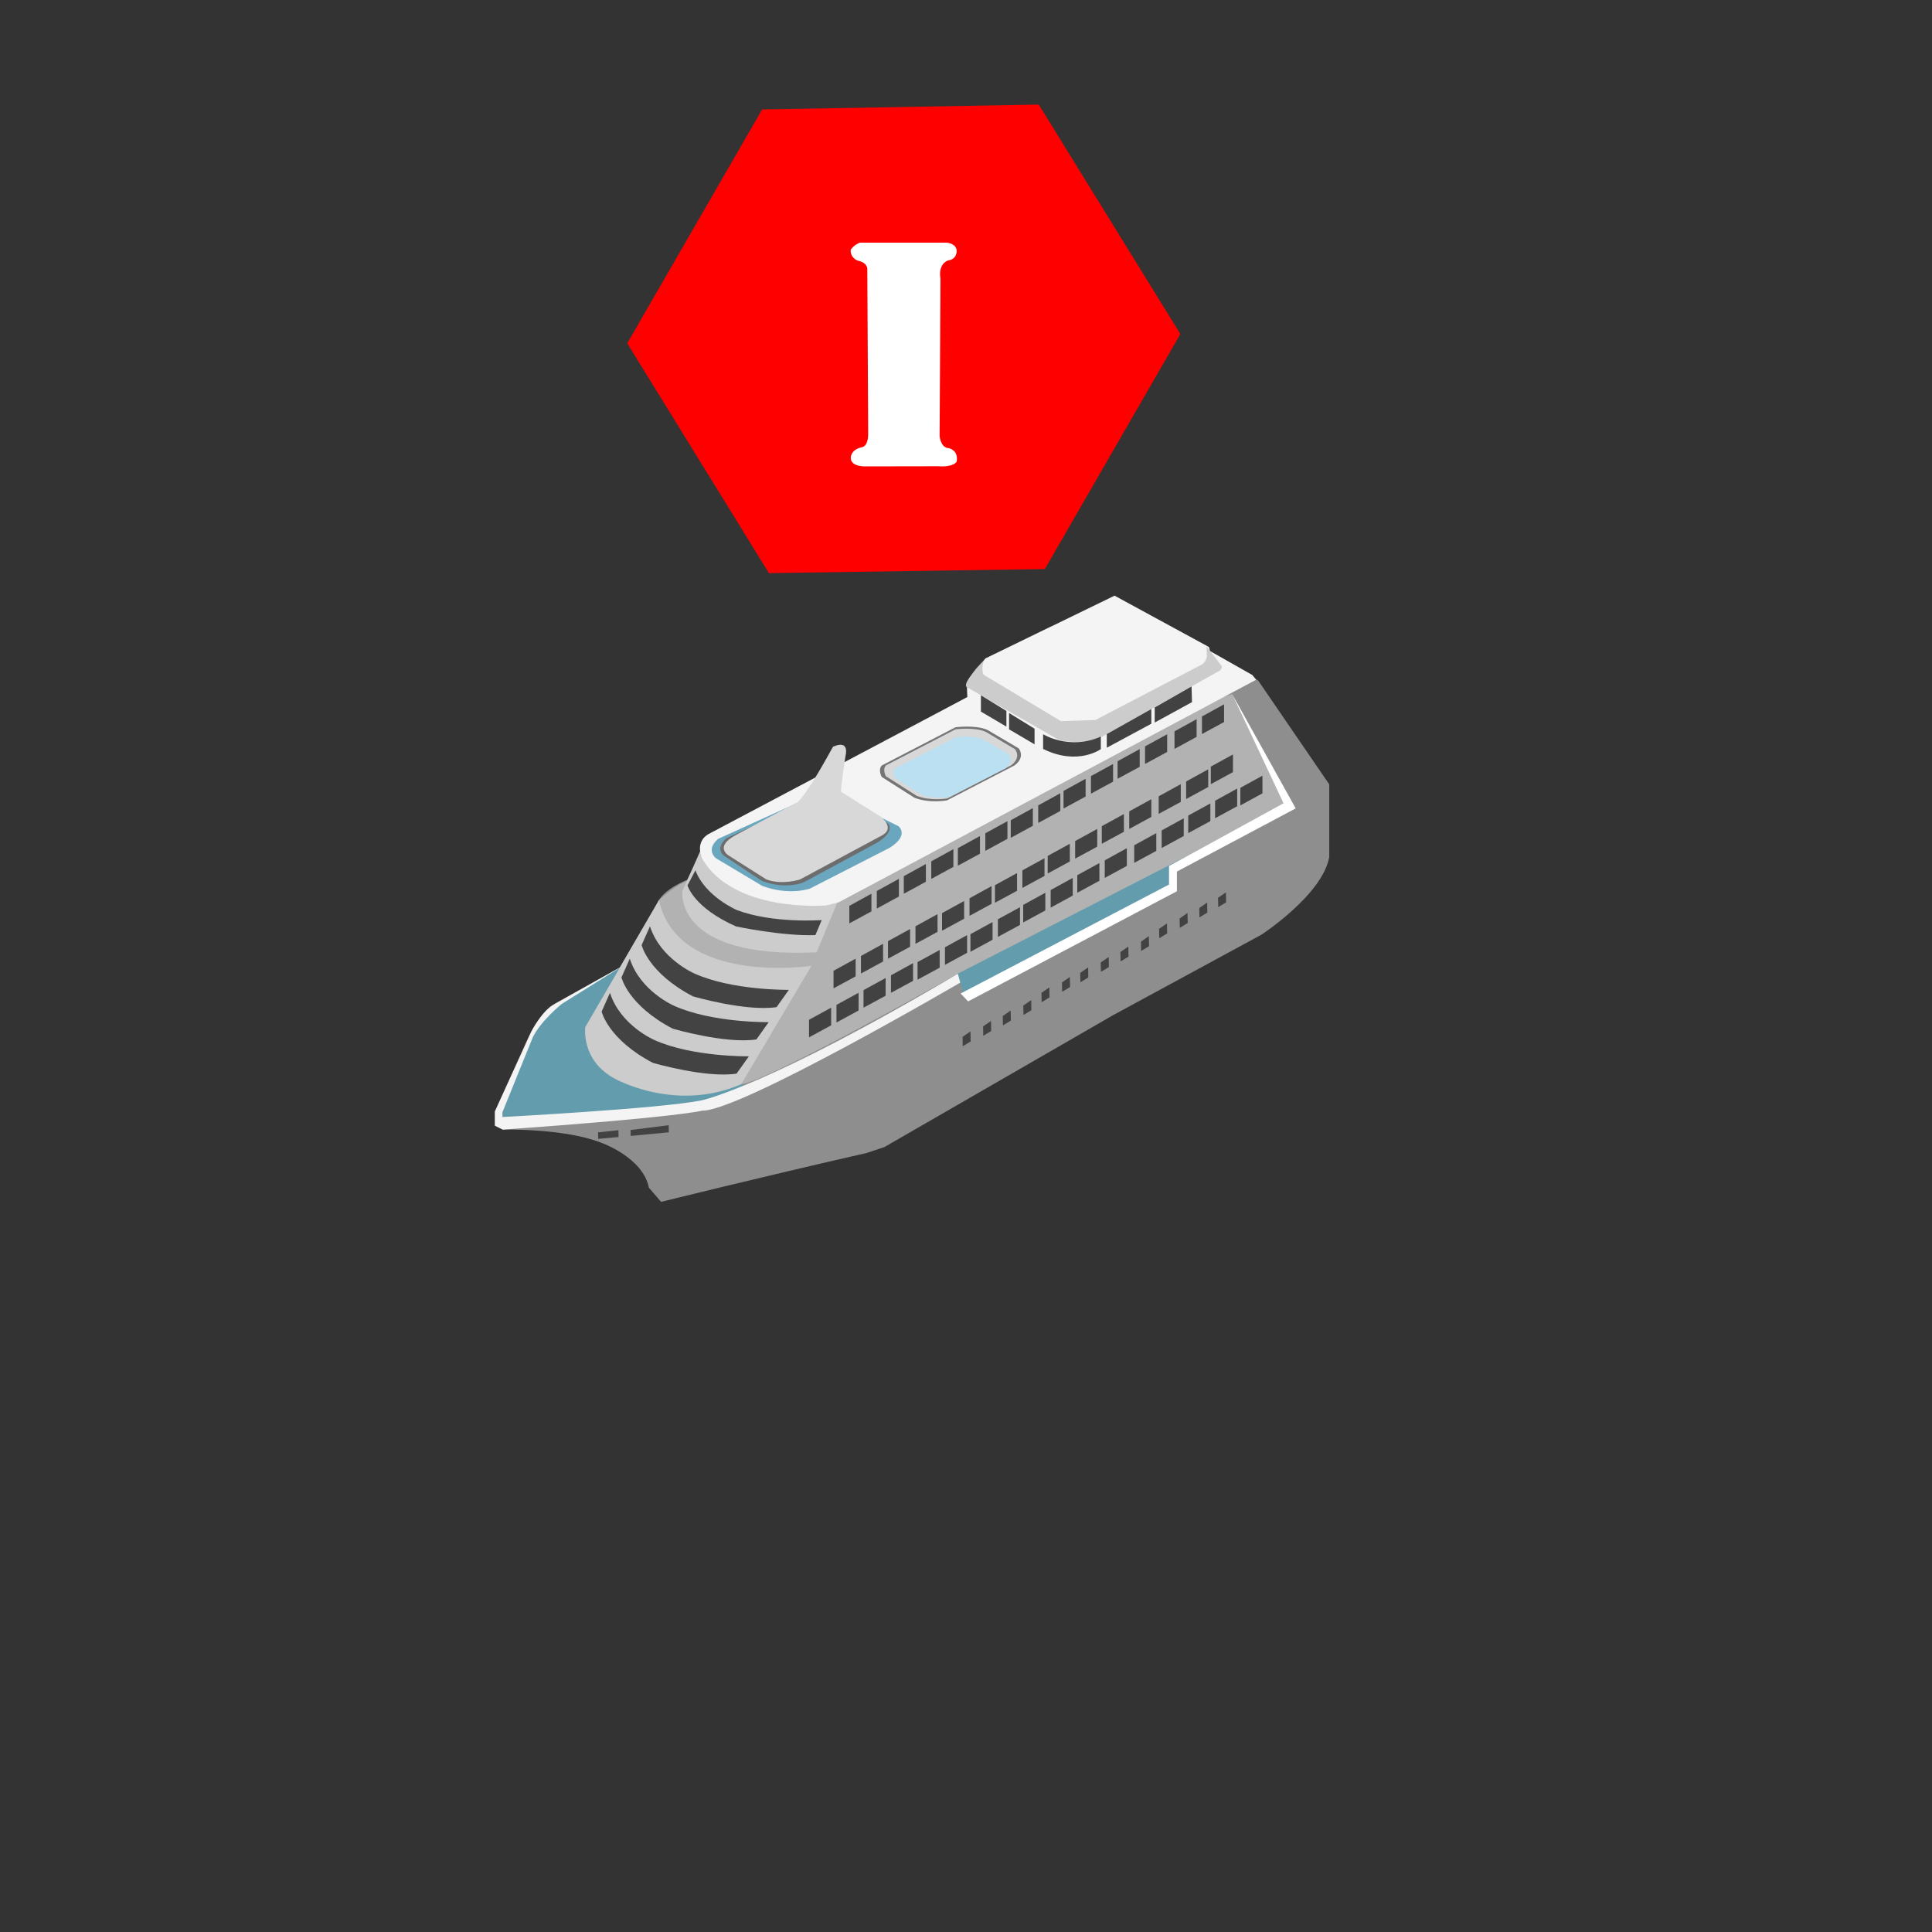 <?xml version="1.0" encoding="utf-8"?>
<!-- Generator: Adobe Illustrator 16.0.0, SVG Export Plug-In . SVG Version: 6.00 Build 0)  -->
<!DOCTYPE svg PUBLIC "-//W3C//DTD SVG 1.1//EN" "http://www.w3.org/Graphics/SVG/1.1/DTD/svg11.dtd">
<svg version="1.1" id="Layer_1" xmlns="http://www.w3.org/2000/svg" xmlns:xlink="http://www.w3.org/1999/xlink" x="0px" y="0px"
	 width="200px" height="200px" viewBox="0 0 200 200" enable-background="new 0 0 200 200" xml:space="preserve">
<rect x="0" y="0" width="200" height="200" fill="#333333" stroke="none"/>
<g>
	<path fill="#C6C6C6" d="M60.59,106.316l7.625-13.12c0,0,1.95-2.515,4.066-1.889l55.27-19.459l5.313,11.303l-11.852,6.496
		l-21.854,11.155c0,0-21.629,12.607-25.485,12.369l-4.016-11.753L60.59,106.316z"/>
	<path fill="#8E8E8E" d="M64.471,99.984l-6.742,3.749c0,0-1.716,0.783-3.065,3.727l-3.432,7.6v1.471l0.82,0.41
		c0,0,6.289-0.166,10.174,1.349c0,0,4.33,1.513,4.944,4.657l1.267,1.471c0,0,10.172-2.532,21.285-5.063l1.836-0.613l23.654-13.643
		l15.363-8.335c0,0,6.334-4.127,7.028-8.049v-7.517l-7.356-10.744l-4.699-2.614l-0.653-0.942l-5.427-2.545l-0.256-0.356
		c0,0-8.203,2.317-10.405,0.86l-6.799,3.312l-1.021,1.103l-0.939,1.388l0.042,0.49l0.693,0.408l-0.04,0.45l-0.615,0.163
		l-12.542,6.779c0,0-2.583,1.226-3.718,2.003l-9.518,4.981c0,0-1.876,0.735-1.796,2.411l-1.429,2.737c0,0-2.656,1.061-3.065,2.451
		L64.471,99.984z"/>
	<path fill="#B2B2B2" d="M67.691,94.206l0.524-1.013c0,0,1.79-1.829,4.068-2.484l55.268-18.862l5.313,11.303l-11.849,6.498
		l-21.857,11.155c0,0-19.527,11.071-22.428,11.436l-7.886-10.254L67.691,94.206z"/>
	<path fill="#CCCCCC" d="M72.643,87.756l-2.002,4.497c0,0-0.939,7.028,13.891,6.331l2.247-5.389
		C86.778,93.197,74.276,95.15,72.643,87.756z"/>
	<path fill="#F4F4F4" d="M73.582,86.216l26.556-14.053l-0.04-1.021l25.138-3.76l4.402,2.494l0.406,0.49L86.817,93.409l-1.308,0.326
		c0,0-9.643,0.777-12.83-4.88C72.684,88.854,71.786,87.036,73.582,86.216z"/>
	<polygon fill="#639DAD" points="64.961,99.984 64.471,99.984 57.517,104.18 56.136,105.438 55.065,107.063 52.859,112.547 
		51.663,115.428 51.969,115.979 53.869,115.979 70.629,114.813 76.851,113.098 77.004,112.427 	"/>
	<path fill="#F4F4F4" d="M64.471,99.984l-6.289,3.924c0,0-2.165,1.716-3.026,3.47l-3.146,7.765v0.49c0,0,16.261-0.857,20.591-1.717
		c0,0,6.744-1.367,26.556-13.111l0.49,0.774c0,0-23.042,13.479-26.964,13.397c0,0-2.248,0.655-20.632,1.961l-0.82-0.41v-1.471
		l3.797-8.318c0,0,1.078-2.068,2.259-2.73L64.471,99.984z"/>
	<path fill="#F4F4F4" d="M102.02,68.161l13.359-6.498l9.762,5.311c0,0,0.451,0.858-0.611,1.513l-10.904,5.841h-4.458l-7.147-4.29
		C102.02,70.038,100.953,69.388,102.02,68.161z"/>
	<path fill="#CCCCCC" d="M101.869,68.356c0,0-2.386,2.42-1.773,2.787l9.479,5.433c0,0,2.286,0.693,4.538-0.33l11.932-6.699
		c0,0,0.449-0.14,0.449-0.561l-1.598-2.093l0.041,1.104l-0.164,0.448l-0.326,0.328l-11.057,5.763l-3.566,0.113l-8.039-4.822
		C101.785,69.823,101.543,69.099,101.869,68.356z"/>
	<polygon fill="#639DAD" points="99.157,100.802 122.984,88.568 122.039,89.688 121.588,90.139 121.465,91.159 121.422,91.814 
		99.82,103.245 	"/>
	<polygon fill="#FFFFFF" points="99.444,102.848 100.222,103.661 121.832,92.264 121.832,90.223 134.131,83.685 127.551,71.851 
		132.863,83.152 121.016,89.648 121.016,91.569 	"/>
	<path fill="#CCCCCC" d="M68.215,93.197l-7.623,13.12c0,0-0.49,3.391,2.982,5.31c0,0,6.29,3.593,13.153,0.612L84,99.982
		C84.001,99.984,70.176,102.064,68.215,93.197z"/>
	<path fill="#757575" d="M91.282,79.241l7.63-3.955c0,0,2.086-0.278,3.311,0.278l3.225,1.9c0,0,0.769,0.889-0.436,1.777
		l-6.988,3.616c0,0-1.805,0.337-3.368-0.278l-3.372-2.145C91.282,80.437,90.855,79.701,91.282,79.241z"/>
	<path fill="#D8D8D8" d="M91.714,79.232l7.198-3.732c0,0,1.969-0.261,3.125,0.256l3.033,1.796c0,0,0.725,0.841-0.405,1.678
		l-6.592,3.415c0,0-1.7,0.318-3.176-0.261l-3.183-2.026C91.714,80.362,91.31,79.667,91.714,79.232z"/>
	<path fill="#6AA7BF" d="M74.339,86.841l11.123-5.056L93,85.521c0,0,1.195,0.913-0.886,2.234l-8.272,4.232
		c0,0-2.118,0.767-4.938-0.279l-4.781-2.859C74.123,88.854,72.989,88.005,74.339,86.841z"/>
	<path fill="#6D6D6D" d="M75.206,86.764l10.112-4.649l6.592,3.103c0,0,0.872,0.754-1.058,1.991l-7.603,4.103
		c0,0-1.785,0.851-4.397-0.127l-3.926-2.611C74.925,88.568,73.954,87.852,75.206,86.764z"/>
	<path fill="#BBE0F2" d="M92.639,79.55l6.357-3.242c0,0,1.738-0.23,2.754,0.224l2.682,1.559c0,0,0.639,0.731-0.359,1.459
		l-5.818,2.971c0,0-1.507,0.275-2.81-0.227l-2.811-1.76C92.639,80.532,92.285,79.927,92.639,79.55z"/>
	<path fill="#D8D8D8" d="M76.176,86.442l6.128-3.279c0,0,0.459,0.458,3.922-5.852c0,0,1.748-0.919,1.287,1.042
		c0,0-0.551,3.523-0.432,3.616c0.12,0.092,4.007,2.513,4.007,2.513s1.631,1.164,0.281,1.961l-8.546,4.596c0,0-1.839,0.613-3.49,0
		l-3.891-2.47C75.44,88.568,73.885,87.668,76.176,86.442z"/>
	<g>
		<polygon fill="#424242" points="61.909,117.221 61.925,117.896 64.033,117.706 64.021,117 		"/>
		<polygon fill="#424242" points="65.281,116.979 65.289,117.59 69.234,117.216 69.22,116.48 		"/>
		<polygon fill="#424242" points="99.647,107.334 100.463,106.768 100.482,107.813 99.663,108.307 		"/>
		<polygon fill="#424242" points="101.77,106.254 102.589,105.691 102.607,106.729 101.789,107.227 		"/>
		<polygon fill="#424242" points="103.807,105.178 104.623,104.611 104.643,105.65 103.822,106.148 		"/>
		<polygon fill="#424242" points="105.934,104.096 106.752,103.529 106.768,104.574 105.952,105.072 		"/>
		<polygon fill="#424242" points="107.811,102.777 108.629,102.211 108.645,103.253 107.828,103.749 		"/>
		<polygon fill="#424242" points="109.936,101.702 110.752,101.135 110.771,102.177 109.951,102.671 		"/>
		<polygon fill="#424242" points="111.824,100.714 112.645,100.146 112.658,101.186 111.843,101.684 		"/>
		<polygon fill="#424242" points="113.949,99.634 114.77,99.066 114.788,100.108 113.969,100.604 		"/>
		<polygon fill="#424242" points="115.986,98.554 116.803,97.988 116.822,99.028 116.002,99.526 		"/>
		<polygon fill="#424242" points="118.113,97.478 118.93,96.91 118.947,97.952 118.129,98.446 		"/>
		<polygon fill="#424242" points="119.99,96.155 120.805,95.589 120.824,96.629 120.006,97.123 		"/>
		<polygon fill="#424242" points="122.115,95.077 122.932,94.511 122.951,95.553 122.131,96.047 		"/>
		<polygon fill="#424242" points="124.148,93.997 124.965,93.433 124.984,94.475 124.164,94.969 		"/>
		<polygon fill="#424242" points="126.092,92.937 126.91,92.373 126.926,93.413 126.111,93.907 		"/>
	</g>
	<polygon fill="#424242" points="87.923,93.771 90.21,92.515 90.21,94.346 87.923,95.589 	"/>
	<polygon fill="#424242" points="90.767,92.233 93.054,90.978 93.054,92.808 90.767,94.053 	"/>
	<polygon fill="#424242" points="93.561,90.701 95.848,89.443 95.848,91.276 93.561,92.521 	"/>
	<polygon fill="#424242" points="96.405,89.164 98.694,87.905 98.694,89.74 96.405,90.983 	"/>
	<polygon fill="#424242" points="99.157,87.8 101.447,86.542 101.447,88.375 99.157,89.617 	"/>
	<polygon fill="#424242" points="101.999,86.261 104.289,85.006 104.289,86.835 101.999,88.082 	"/>
	<polygon fill="#424242" points="104.635,84.91 106.921,83.654 106.921,85.486 104.635,86.729 	"/>
	<polygon fill="#424242" points="107.477,83.372 109.764,82.114 109.764,83.949 107.477,85.191 	"/>
	<polygon fill="#424242" points="110.096,81.876 112.383,80.62 112.383,82.455 110.096,83.698 	"/>
	<polygon fill="#424242" points="112.936,80.341 115.225,79.084 115.225,80.917 112.936,82.16 	"/>
	<polygon fill="#424242" points="115.691,78.803 117.982,77.544 117.982,79.379 115.691,80.62 	"/>
	<polygon fill="#424242" points="118.534,77.265 120.824,76.009 120.824,77.841 118.534,79.084 	"/>
	<polygon fill="#424242" points="121.584,75.706 123.873,74.45 123.873,76.283 121.584,77.525 	"/>
	<polygon fill="#424242" points="124.426,74.168 126.715,72.912 126.715,74.745 124.426,75.99 	"/>
	<polygon fill="#424242" points="86.286,100.495 88.576,99.241 88.576,101.073 86.286,102.314 	"/>
	<polygon fill="#424242" points="89.128,98.959 91.417,97.701 91.417,99.534 89.128,100.777 	"/>
	<polygon fill="#424242" points="91.926,97.428 94.214,96.171 94.214,98.004 91.926,99.245 	"/>
	<polygon fill="#424242" points="94.768,95.89 97.054,94.631 97.054,96.464 94.768,97.707 	"/>
	<polygon fill="#424242" points="97.521,94.524 99.808,93.27 99.808,95.103 97.521,96.344 	"/>
	<polygon fill="#424242" points="100.364,92.988 102.65,91.729 102.65,93.563 100.364,94.808 	"/>
	<polygon fill="#424242" points="102.995,91.634 105.285,90.38 105.285,92.213 102.995,93.453 	"/>
	<polygon fill="#424242" points="105.837,90.099 108.127,88.842 108.127,90.673 105.837,91.916 	"/>
	<polygon fill="#424242" points="108.457,88.604 110.748,87.346 110.748,89.181 108.457,90.424 	"/>
	<polygon fill="#424242" points="111.299,87.064 113.586,85.811 113.586,87.643 111.299,88.886 	"/>
	<polygon fill="#424242" points="114.057,85.524 116.344,84.272 116.344,86.105 114.057,87.346 	"/>
	<polygon fill="#424242" points="116.898,83.991 119.186,82.734 119.186,84.565 116.898,85.811 	"/>
	<polygon fill="#424242" points="119.947,82.432 122.234,81.176 122.234,83.011 119.947,84.251 	"/>
	<polygon fill="#424242" points="122.789,80.896 125.076,79.638 125.076,81.471 122.789,82.714 	"/>
	<polygon fill="#424242" points="83.75,105.566 86.041,104.313 86.041,106.141 83.75,107.384 	"/>
	<polygon fill="#424242" points="86.591,104.025 88.88,102.773 88.88,104.607 86.591,105.848 	"/>
	<polygon fill="#424242" points="89.392,102.498 91.679,101.242 91.679,103.077 89.392,104.316 	"/>
	<polygon fill="#424242" points="92.232,100.963 94.521,99.704 94.521,101.537 92.232,102.777 	"/>
	<polygon fill="#424242" points="94.985,99.595 97.273,98.341 97.273,100.174 94.985,101.415 	"/>
	<polygon fill="#424242" points="97.824,98.06 100.115,96.801 100.115,98.634 97.824,99.879 	"/>
	<polygon fill="#424242" points="100.459,96.705 102.75,95.451 102.75,97.283 100.459,98.526 	"/>
	<polygon fill="#424242" points="103.301,95.166 105.588,93.913 105.588,95.746 103.301,96.987 	"/>
	<polygon fill="#424242" points="105.922,93.676 108.212,92.417 108.212,94.25 105.922,95.491 	"/>
	<polygon fill="#424242" points="108.764,92.136 111.05,90.882 111.05,92.71 108.764,93.957 	"/>
	<polygon fill="#424242" points="111.521,90.598 113.809,89.344 113.809,91.177 111.521,92.417 	"/>
	<polygon fill="#424242" points="114.363,89.063 116.65,87.804 116.65,89.637 114.363,90.882 	"/>
	<polygon fill="#424242" points="117.412,87.503 119.699,86.245 119.699,88.082 117.412,89.322 	"/>
	<polygon fill="#424242" points="120.254,85.967 122.541,84.709 122.541,86.542 120.254,87.787 	"/>
	<polygon fill="#424242" points="123.004,84.428 125.295,83.171 125.295,85.002 123.004,86.245 	"/>
	<polygon fill="#424242" points="125.785,82.89 128.072,81.631 128.072,83.462 125.785,84.705 	"/>
	<polygon fill="#424242" points="128.4,81.555 130.688,80.298 130.688,82.129 128.4,83.372 	"/>
	<polygon fill="#424242" points="125.344,79.358 127.635,78.1 127.635,79.931 125.344,81.176 	"/>
	<polygon fill="#424242" points="101.543,71.976 101.543,73.665 104.184,75.22 104.184,73.596 	"/>
	<polygon fill="#424242" points="104.458,73.81 104.458,75.5 107.098,77.054 107.098,75.434 	"/>
	<path fill="#424242" d="M107.982,76.009c0,0,2.729,1.689,5.975,0.241v1.298c0,0-2.391,1.756-5.975-0.019v-1.277"/>
	<polygon fill="#424242" points="114.574,75.99 114.574,77.403 119.186,74.921 119.186,73.398 	"/>
	<polygon fill="#424242" points="119.533,73.236 119.533,74.798 123.395,72.684 123.35,71.06 	"/>
	<path fill="#434343" d="M71.989,90.099l-0.819,1.555c0,0,0.614,2.3,5.026,4.251c0,0,4.82,1.023,8.213,0.896l0.653-1.555
		c0,0-5.056,0.379-8.792-1.04C76.269,94.206,73.011,92.805,71.989,90.099z"/>
	<path fill="#434343" d="M67.285,95.89l-0.863,1.938c0,0,0.647,2.869,5.303,5.311c0,0,5.434,1.594,8.666,1.119l1.271-1.789
		c0,0-5.831,0.084-9.774-1.689C71.888,100.777,68.363,99.266,67.285,95.89z"/>
	<path fill="#434343" d="M65.196,99.241l-0.861,1.938c0,0,0.647,2.871,5.3,5.307c0,0,5.434,1.597,8.667,1.117l1.272-1.789
		c0,0-5.833,0.084-9.775-1.688C69.798,104.128,66.275,102.617,65.196,99.241z"/>
	<path fill="#434343" d="M63.144,102.777l-0.862,1.939c0,0,0.647,2.869,5.301,5.309c0,0,5.435,1.597,8.664,1.119l1.273-1.793
		c0,0-5.83,0.084-9.772-1.686C67.746,107.667,64.224,106.158,63.144,102.777z"/>
</g>
<g>
	<rect x="81.662" y="18.5" fill="#FFFFFF" width="27.317" height="36"/>
	<path id="Idle_1_" fill="#FF0000" d="M107.532,10.828l-28.633,0.5l-13.967,24.21l14.667,23.791l28.564-0.421l14.026-24.329
		L107.532,10.828z M97.131,48.267l-7.572,0.013c0,0-1.443,0.057-1.486-0.844c0,0-0.092-0.813,1.08-1.129
		c0,0,0.678,0.046,0.722-1.308l-0.091-17.037c0,0,0.136-0.768-1.033-0.993c0,0-0.774-0.314-0.678-1.127c0,0,0.316-0.498,0.948-0.721
		h9.015c0,0,0.946,0.088,0.996,0.81c0,0,0.088,0.901-0.904,1.034c0,0-1.034,0.315-0.77,1.894l-0.089,16.275
		c0,0,0.088,1.216,0.944,1.262c0,0,1.042,0.184,0.817,1.397C99.031,47.795,98.758,48.379,97.131,48.267z"/>
</g>
</svg>
